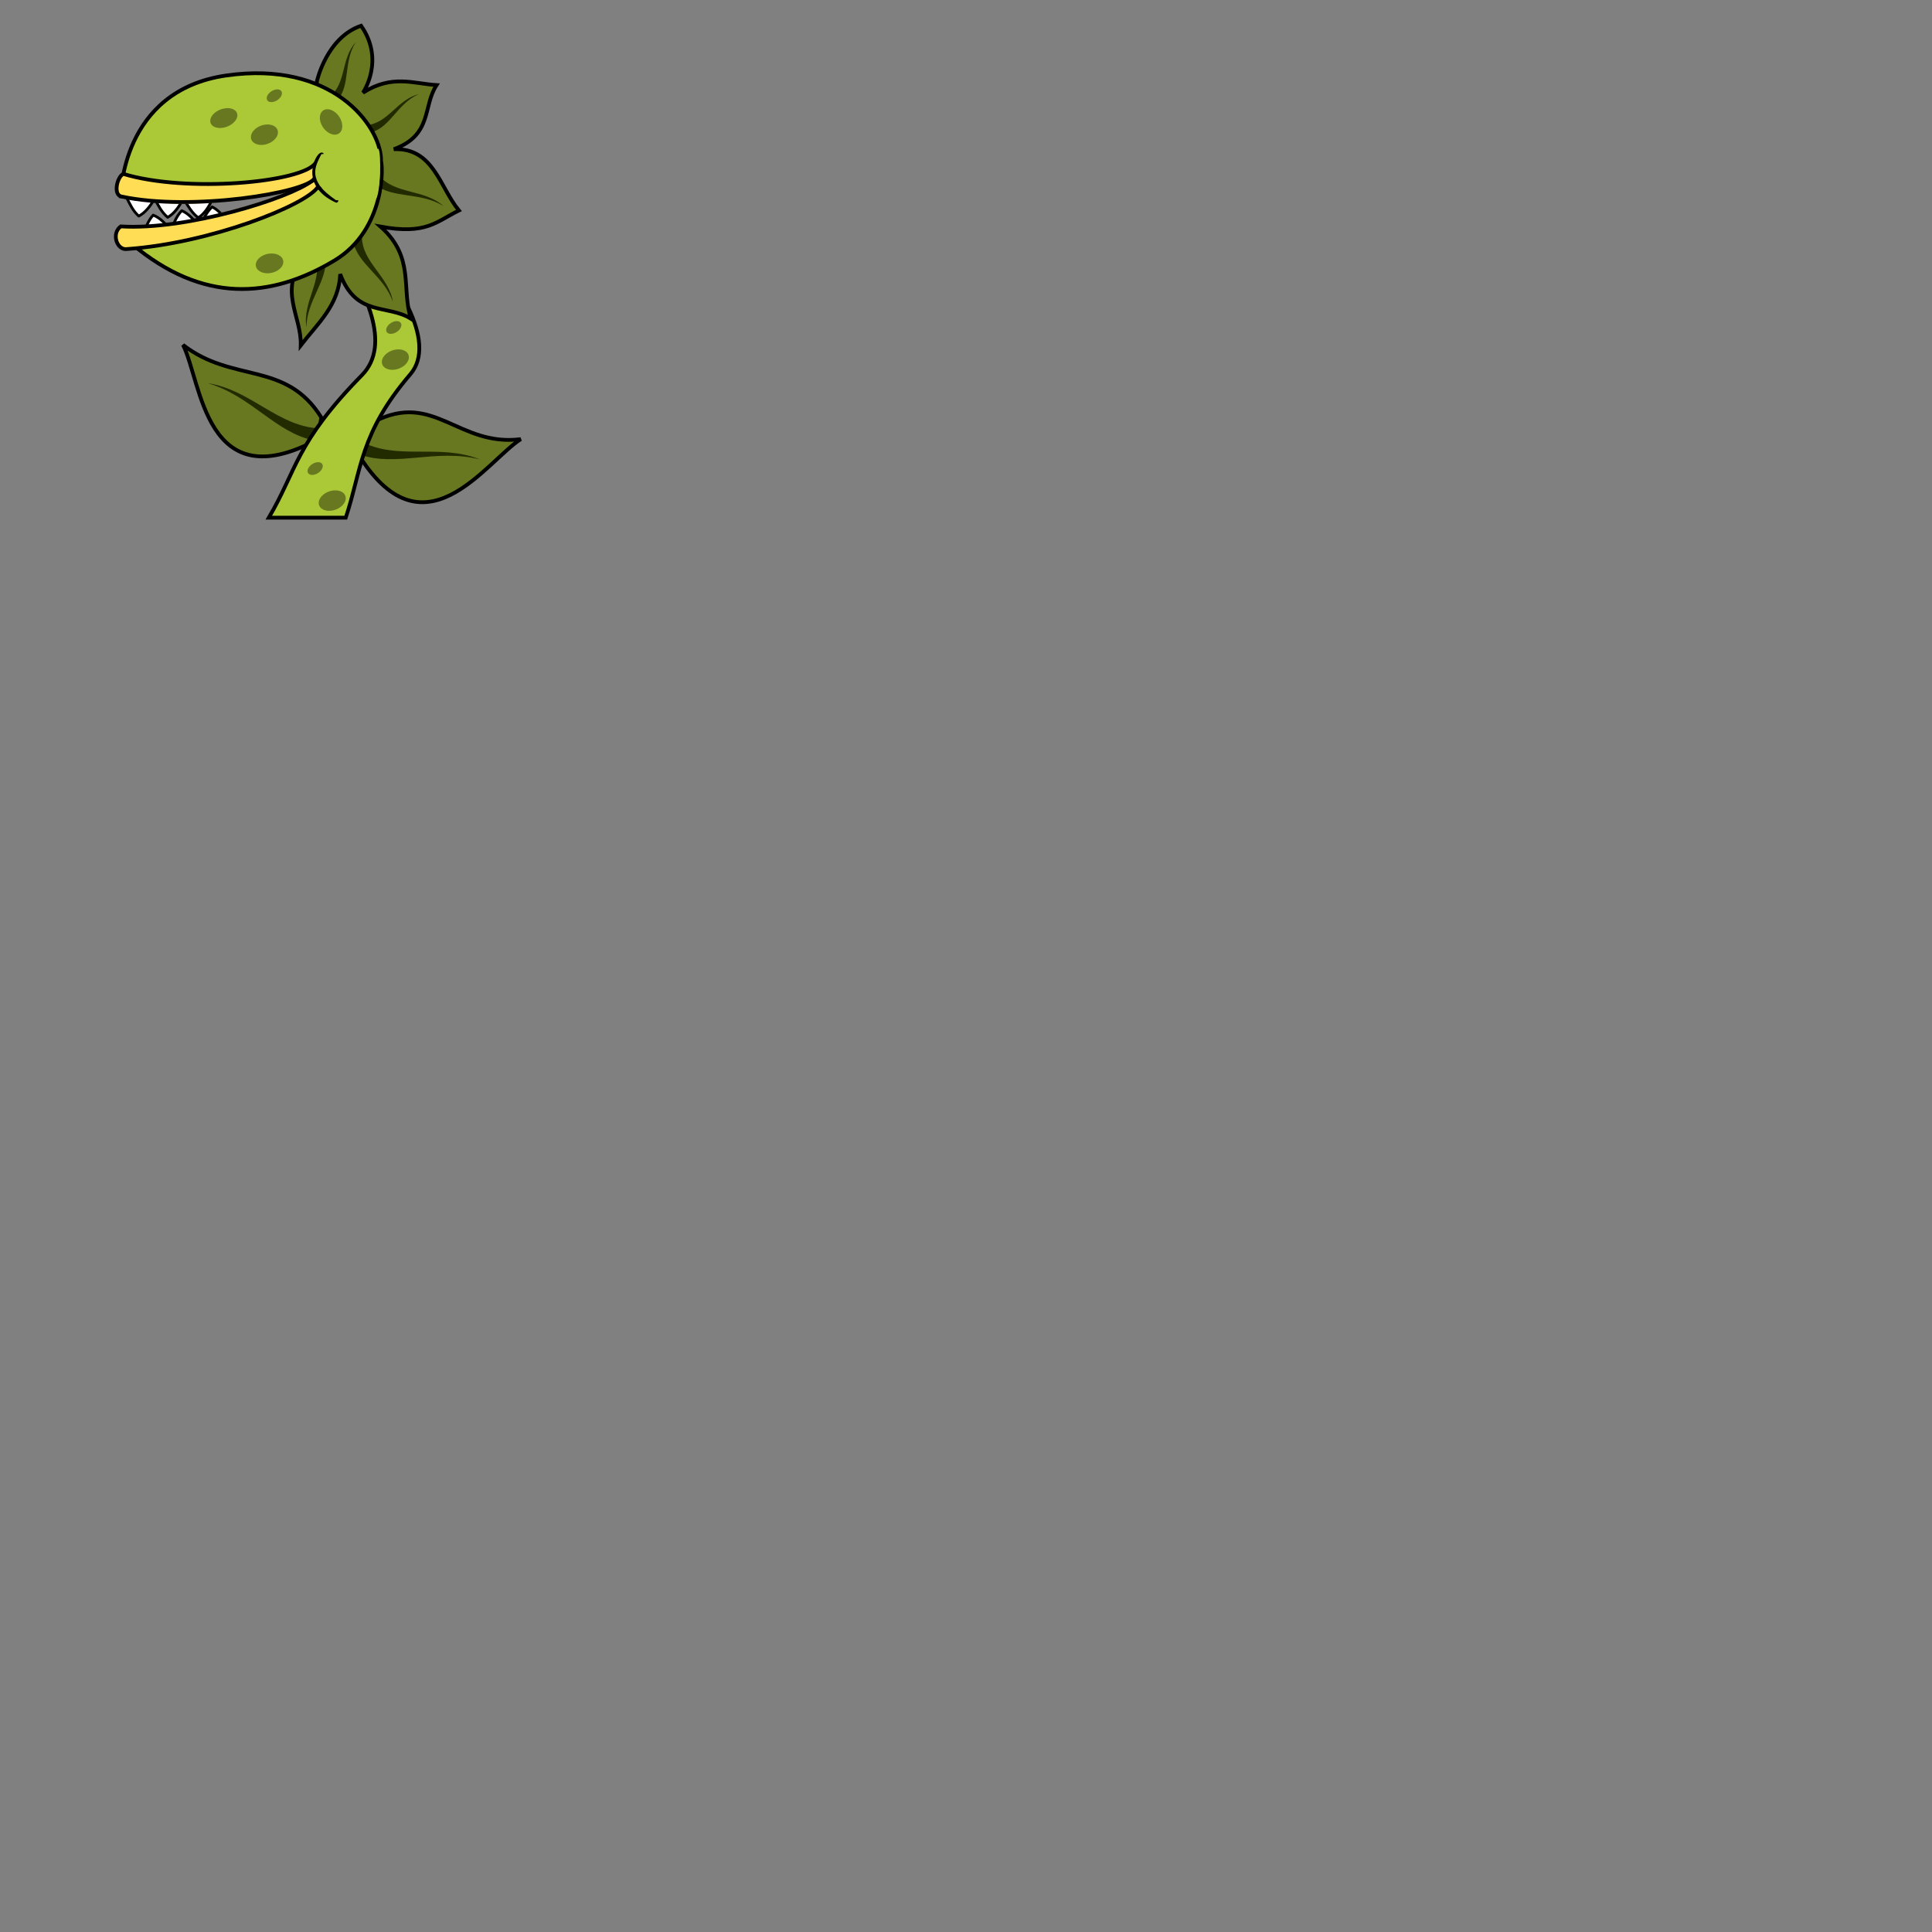 <?xml version="1.0" encoding="UTF-8" standalone="no"?>
<!-- Created with Inkscape (http://www.inkscape.org/) -->

<svg
   xmlns:dc="http://purl.org/dc/elements/1.1/"
   xmlns:cc="http://creativecommons.org/ns#"
   xmlns:rdf="http://www.w3.org/1999/02/22-rdf-syntax-ns#"
   xmlns:svg="http://www.w3.org/2000/svg"
   xmlns="http://www.w3.org/2000/svg"
   xmlns:xlink="http://www.w3.org/1999/xlink"
   xmlns:sodipodi="http://sodipodi.sourceforge.net/DTD/sodipodi-0.dtd"
   xmlns:inkscape="http://www.inkscape.org/namespaces/inkscape"
   width="1024"
   height="1024"
   viewBox="0 0 1024 1024"
   id="svg4478"
   version="1.1"
   inkscape:version="0.92.4 (5da689c313, 2019-01-14)"
   sodipodi:docname="Splitter.svg">
  <rect x="0" y="0" width="1024" height="1024" fill="#808080" stroke="none"/>
  <defs
     id="defs4480" />
  <sodipodi:namedview
     id="base"
     pagecolor="#ffffff"
     bordercolor="#666666"
     borderopacity="1.0"
     inkscape:pageopacity="0.0"
     inkscape:pageshadow="2"
     inkscape:zoom="2.8090922"
     inkscape:cx="73.919129"
     inkscape:cy="867.6342"
     inkscape:document-units="px"
     inkscape:current-layer="layer1"
     showgrid="true"
     units="px"
     objecttolerance="2"
     guidetolerance="2"
     inkscape:window-width="1920"
     inkscape:window-height="1147"
     inkscape:window-x="-8"
     inkscape:window-y="1072"
     inkscape:window-maximized="1"
     showguides="false"
     inkscape:snap-others="false"
     inkscape:object-nodes="false"
     inkscape:snap-nodes="false">
    <inkscape:grid
       type="xygrid"
       id="grid4486"
       empspacing="8" />
  </sodipodi:namedview>
  <g
     inkscape:label="Layer 1"
     inkscape:groupmode="layer"
     id="layer1"
     transform="translate(0,-28.362)"
     style="display:inline">
    <g
       id="g1144"
       transform="rotate(30.683,190.53,261.631)">
      <g
         id="g1154"
         transform="translate(-26.343,11.748)">
        <path
           style="fill:#677821;fill-opacity:1;fill-rule:evenodd;stroke:#000000;stroke-width:2;stroke-linecap:butt;stroke-linejoin:miter;stroke-miterlimit:4;stroke-dasharray:none;stroke-opacity:1"
           d="m 218.576,237.508 c 18.863,-30.242 45.212,-11.2 71.553,-31.683 -9.946,19.852 -11.615,82.059 -71.197,50.194 z"
           id="path1119"
           inkscape:connector-curvature="0"
           sodipodi:nodetypes="cccc" />
        <path
           style="display:inline;fill:#222b00;fill-rule:evenodd;stroke:none;stroke-width:1.767px;stroke-linecap:butt;stroke-linejoin:miter;stroke-opacity:1"
           d="m 217.146,250.106 3.59,6.298 c 20.126,-3.815 33.095,-23.504 56.305,-30.295 -23.133,3.54 -37.299,23.305 -59.894,23.997 z"
           id="path1088-8"
           inkscape:connector-curvature="0"
           sodipodi:nodetypes="cccc" />
      </g>
    </g>
    <g
       id="g1150"
       transform="matrix(-1,0,0,1,387.134,5.34)">
      <path
         style="fill:#677821;fill-opacity:1;fill-rule:evenodd;stroke:#000000;stroke-width:2;stroke-linecap:butt;stroke-linejoin:miter;stroke-miterlimit:4;stroke-dasharray:none;stroke-opacity:1"
         d="m 216.814,244.305 c 18.863,-30.242 46.974,-17.997 73.315,-38.479 -9.946,19.852 -11.615,82.059 -71.197,50.194 z"
         id="path1146"
         inkscape:connector-curvature="0"
         sodipodi:nodetypes="cccc" />
      <path
         style="display:inline;fill:#222b00;fill-rule:evenodd;stroke:none;stroke-width:1.767px;stroke-linecap:butt;stroke-linejoin:miter;stroke-opacity:1"
         d="m 217.146,250.106 3.59,6.298 c 20.126,-3.815 33.095,-23.504 56.305,-30.295 -23.133,3.54 -37.299,23.305 -59.894,23.997 z"
         id="path1148"
         inkscape:connector-curvature="0"
         sodipodi:nodetypes="cccc" />
    </g>
    <g
       id="g1117">
      <path
         sodipodi:nodetypes="csccscc"
         inkscape:connector-curvature="0"
         id="path1102"
         d="m 180.735,161.774 c 12.438,20.723 27.208,49.021 11.076,65.447 -35.155,35.796 -34.505,50.344 -49.337,75.516 h 40.779 c 8.483,-25.34 7.34,-44.642 34.234,-76.02 14.825,-17.296 -7.807,-51.615 -28.696,-73.502 z"
         style="fill:#abc837;fill-opacity:1;fill-rule:evenodd;stroke:#000000;stroke-width:2;stroke-linecap:butt;stroke-linejoin:miter;stroke-opacity:1;stroke-miterlimit:4;stroke-dasharray:none" />
      <ellipse
         style="opacity:1;fill:#677821;fill-opacity:1;stroke:none;stroke-width:2.412;stroke-linecap:round;stroke-linejoin:round;stroke-miterlimit:4;stroke-dasharray:none;stroke-dashoffset:0;stroke-opacity:1;paint-order:fill markers stroke"
         id="ellipse1104"
         cx="225.871"
         cy="251.078"
         rx="7.23"
         ry="5.345"
         transform="matrix(0.99,-0.14,-0.056,0.998,0,0)"
         inkscape:transform-center-x="0.24917305"
         inkscape:transform-center-y="0.035722545" />
      <ellipse
         transform="matrix(0.898,-0.44,0.29,0.957,0,0)"
         style="opacity:1;fill:#677821;fill-opacity:1;stroke:none;stroke-width:1.385;stroke-linecap:round;stroke-linejoin:round;stroke-miterlimit:4;stroke-dasharray:none;stroke-dashoffset:0;stroke-opacity:1;paint-order:fill markers stroke"
         id="ellipse1106"
         cx="143.036"
         cy="276.772"
         rx="4.401"
         ry="2.893" />
      <ellipse
         ry="2.893"
         rx="4.401"
         cy="326.225"
         cx="80.668"
         id="ellipse1108"
         style="opacity:1;fill:#677821;fill-opacity:1;stroke:none;stroke-width:1.385;stroke-linecap:round;stroke-linejoin:round;stroke-miterlimit:4;stroke-dasharray:none;stroke-dashoffset:0;stroke-opacity:1;paint-order:fill markers stroke"
         transform="matrix(0.898,-0.44,0.29,0.957,0,0)" />
      <ellipse
         inkscape:transform-center-y="0.035722545"
         inkscape:transform-center-x="0.24917305"
         transform="matrix(0.99,-0.14,-0.056,0.998,0,0)"
         ry="5.345"
         rx="7.23"
         cy="321.775"
         cx="196.072"
         id="ellipse1110"
         style="opacity:1;fill:#677821;fill-opacity:1;stroke:none;stroke-width:2.412;stroke-linecap:round;stroke-linejoin:round;stroke-miterlimit:4;stroke-dasharray:none;stroke-dashoffset:0;stroke-opacity:1;paint-order:fill markers stroke" />
    </g>
    <g
       id="g1100">
      <path
         sodipodi:nodetypes="cccccccccccc"
         inkscape:connector-curvature="0"
         id="path1072"
         d="m 167.967,71.448 c 0,0 5.034,-23.158 23.41,-29.451 12.838,18.376 1.007,35.493 1.007,35.493 15.499,-9.82 26.629,-4.786 39.017,-4.028 -7.445,11.358 -2.026,26.391 -22.655,33.982 21.048,-0.852 24.271,20.082 34.486,32.472 -12.083,5.932 -17.258,12.991 -41.534,8.559 18.307,16.278 10.875,32.556 16.11,48.834 -12.512,-7.848 -28.903,-0.83 -37.506,-23.662 -0.631,16.484 -12.074,26.314 -20.893,37.758 0.51,-15.803 -12.544,-29.346 2.517,-47.575 z"
         style="fill:#677821;fill-rule:evenodd;stroke:#000000;stroke-width:2;stroke-linecap:butt;stroke-linejoin:miter;stroke-miterlimit:4;stroke-dasharray:none;stroke-opacity:1" />
      <path
         sodipodi:nodetypes="cccc"
         inkscape:connector-curvature="0"
         id="path1084"
         d="m 174.694,79.713 4.405,1.51 c 6.616,-7.945 2.915,-20.292 9.44,-30.458 -7.994,8.778 -4.758,21.534 -13.845,28.948 z"
         style="fill:#222b00;fill-rule:evenodd;stroke:none;stroke-width:1px;stroke-linecap:butt;stroke-linejoin:miter;stroke-opacity:1" />
      <path
         style="fill:#222b00;fill-rule:evenodd;stroke:none;stroke-width:1px;stroke-linecap:butt;stroke-linejoin:miter;stroke-opacity:1"
         d="m 194.3,94.714 2.828,3.7 c 9.912,-2.941 13.682,-15.267 24.749,-20.107 -11.521,2.869 -15.904,15.279 -27.577,16.406 z"
         id="path1086"
         inkscape:connector-curvature="0"
         sodipodi:nodetypes="cccc" />
      <path
         sodipodi:nodetypes="cccc"
         inkscape:connector-curvature="0"
         id="path1088"
         d="m 200.664,121.179 -1.948,4.933 c 9.369,7.692 24.34,3.854 36.385,11.504 -10.33,-9.272 -25.781,-5.97 -34.437,-16.437 z"
         style="fill:#222b00;fill-rule:evenodd;stroke:none;stroke-width:1.166px;stroke-linecap:butt;stroke-linejoin:miter;stroke-opacity:1" />
      <path
         style="fill:#222b00;fill-rule:evenodd;stroke:none;stroke-width:1.166px;stroke-linecap:butt;stroke-linejoin:miter;stroke-opacity:1"
         d="m 191.836,153.944 -4.619,2.608 c 2.44,11.873 16.49,18.314 21.036,31.839 -2.193,-13.706 -16.279,-20.864 -16.417,-34.447 z"
         id="path1090"
         inkscape:connector-curvature="0"
         sodipodi:nodetypes="cccc" />
      <path
         sodipodi:nodetypes="cccc"
         inkscape:connector-curvature="0"
         id="path1092"
         d="m 167.262,164.039 5.201,1.038 c 1.383,12.042 -9.959,22.542 -10.062,36.81 -2.189,-13.707 8.963,-24.899 4.86,-37.848 z"
         style="fill:#222b00;fill-rule:evenodd;stroke:none;stroke-width:1.166px;stroke-linecap:butt;stroke-linejoin:miter;stroke-opacity:1" />
    </g>
    <path
       sodipodi:type="star"
       style="opacity:1;fill:none;fill-opacity:1;stroke:none;stroke-width:2;stroke-linecap:round;stroke-linejoin:bevel;stroke-miterlimit:4;stroke-dasharray:none;stroke-dashoffset:0;stroke-opacity:1;paint-order:fill markers stroke"
       id="path1026"
       sodipodi:sides="3"
       sodipodi:cx="41.828461"
       sodipodi:cy="134.27197"
       sodipodi:r1="20.497087"
       sodipodi:r2="10.248544"
       sodipodi:arg1="1.1693253"
       sodipodi:arg2="2.2165228"
       inkscape:flatsided="false"
       inkscape:rounded="0"
       inkscape:randomized="0"
       d="M 49.838,153.139 35.661,142.457 21.484,131.775 l 16.34,-6.937 16.34,-6.937 -2.163,17.619 z"
       inkscape:transform-center-x="4.0048525"
       inkscape:transform-center-y="1.2485223" />
    <g
       id="g1164"
       inkscape:transform-center-x="38.45315"
       inkscape:transform-center-y="24.692069">
      <path
         sodipodi:nodetypes="ccsc"
         inkscape:connector-curvature="0"
         id="path1012"
         d="m 69.978,157.747 c 57.238,-8.191 101.026,-31.199 131.546,-45.432 1.957,2.745 2.932,37.794 -24.238,54.108 -33.762,20.273 -69.795,22.797 -107.308,-8.676 z"
         style="fill:#abc837;fill-opacity:1;fill-rule:evenodd;stroke:#000000;stroke-width:2;stroke-linecap:butt;stroke-linejoin:miter;stroke-miterlimit:4;stroke-dasharray:none;stroke-opacity:1" />
      <g
         transform="translate(0.921,0.128)"
         id="g1048">
        <path
           sodipodi:nodetypes="cccc"
           inkscape:connector-curvature="0"
           id="path1039"
           d="m 89.518,150.287 c -2.635,-3.4 -5.439,-6.53 -9.255,-8.038 -2.75,2.965 -4.037,6.953 -5.474,10.835 4.91,-0.932 9.819,-1.865 14.729,-2.797 z"
           inkscape:transform-center-y="-0.87352387"
           inkscape:transform-center-x="-0.63007144"
           style="opacity:1;fill:#ffffff;fill-opacity:1;stroke:#000000;stroke-width:1.438;stroke-linecap:round;stroke-linejoin:round;stroke-miterlimit:4;stroke-dasharray:none;stroke-dashoffset:0;stroke-opacity:1;paint-order:fill markers stroke" />
        <path
           style="opacity:1;fill:#ffffff;fill-opacity:1;stroke:#000000;stroke-width:1.438;stroke-linecap:round;stroke-linejoin:round;stroke-miterlimit:4;stroke-dasharray:none;stroke-dashoffset:0;stroke-opacity:1;paint-order:fill markers stroke"
           inkscape:transform-center-x="-0.52464544"
           inkscape:transform-center-y="-1.0065639"
           d="m 104.407,148.239 c -2.52,-3.486 -5.218,-6.708 -8.981,-8.343 -2.848,2.871 -4.267,6.814 -5.833,10.646 4.938,-0.768 9.876,-1.536 14.814,-2.303 z"
           id="path1041"
           inkscape:connector-curvature="0"
           sodipodi:nodetypes="cccc" />
        <path
           sodipodi:nodetypes="cccc"
           inkscape:connector-curvature="0"
           id="path1043"
           d="m 120.038,146.711 c -2.327,-3.619 -4.845,-6.983 -8.513,-8.82 -3,2.712 -4.632,6.571 -6.405,10.312 4.973,-0.497 9.945,-0.995 14.918,-1.492 z"
           inkscape:transform-center-y="-1.2213139"
           inkscape:transform-center-x="-0.35129844"
           style="opacity:1;fill:#ffffff;fill-opacity:1;stroke:#000000;stroke-width:1.438;stroke-linecap:round;stroke-linejoin:round;stroke-miterlimit:4;stroke-dasharray:none;stroke-dashoffset:0;stroke-opacity:1;paint-order:fill markers stroke" />
      </g>
      <path
         style="fill:#ffdd55;fill-rule:evenodd;stroke:none;stroke-width:1px;stroke-linecap:butt;stroke-linejoin:miter;stroke-opacity:1"
         d="m 64,148.362 c 33.636,0.629 83.051,-13.549 102.148,-24.857 7.889,5.137 1.583,3.703 1.583,3.703 1.681,6.148 -64.282,33.316 -101.22,33.223 C 62.033,160.837 60,150.362 64,148.362 Z"
         id="path1016"
         inkscape:connector-curvature="0"
         sodipodi:nodetypes="ccccc" />
      <path
         sodipodi:nodetypes="cccc"
         inkscape:connector-curvature="0"
         id="path1022"
         d="m 168.452,127.467 c -6.201,9.587 -56.638,29.734 -101.038,32.884 -5.401,0.908 -8.584,-8.201 -3.413,-11.988 34.917,2.161 89.26,-14.806 101.321,-24.064"
         style="fill:none;fill-rule:evenodd;stroke:#000000;stroke-width:1.983;stroke-linecap:round;stroke-linejoin:miter;stroke-miterlimit:4;stroke-dasharray:none;stroke-opacity:1" />
      <ellipse
         style="opacity:1;fill:#677821;fill-opacity:1;stroke:none;stroke-width:2.412;stroke-linecap:round;stroke-linejoin:round;stroke-miterlimit:4;stroke-dasharray:none;stroke-dashoffset:0;stroke-opacity:1;paint-order:fill markers stroke"
         id="ellipse1061"
         cx="174.946"
         cy="172.466"
         rx="7.23"
         ry="5.345"
         transform="matrix(1,-0.009,-0.186,0.983,0,0)"
         inkscape:transform-center-x="0.25169815"
         inkscape:transform-center-y="0.0028436374" />
    </g>
    <g
       id="g1178"
       inkscape:transform-center-x="37.209165"
       inkscape:transform-center-y="-13.031886">
      <path
         sodipodi:nodetypes="csscc"
         inkscape:connector-curvature="0"
         id="path1010"
         d="m 64,132.362 c 0,0 0,-56 56,-64 56,-8 81.166,26.223 81.958,44.094 0.062,1.402 -1.958,3.906 -1.958,3.906 -35.322,9.144 -72,16 -136,16 z"
         style="fill:#abc837;fill-rule:evenodd;stroke:#000000;stroke-width:2;stroke-linecap:butt;stroke-linejoin:miter;stroke-miterlimit:4;stroke-dasharray:none;stroke-opacity:1" />
      <g
         transform="rotate(-6.379,68.482,145.001)"
         id="g1053">
        <path
           style="opacity:1;fill:#ffffff;fill-opacity:1;stroke:#000000;stroke-width:1.438;stroke-linecap:round;stroke-linejoin:round;stroke-miterlimit:4;stroke-dasharray:none;stroke-dashoffset:0;stroke-opacity:1;paint-order:fill markers stroke"
           inkscape:transform-center-x="-0.63007144"
           inkscape:transform-center-y="0.8735258"
           d="m 83.021,135.437 c -2.635,3.4 -5.439,6.53 -9.255,8.038 -2.75,-2.965 -4.037,-6.953 -5.474,-10.835 4.91,0.932 9.819,1.865 14.729,2.797 z"
           id="path1032"
           inkscape:connector-curvature="0"
           sodipodi:nodetypes="cccc" />
        <path
           sodipodi:nodetypes="cccc"
           inkscape:connector-curvature="0"
           id="path1035"
           d="m 97.91,137.485 c -2.52,3.486 -5.218,6.708 -8.981,8.343 -2.848,-2.871 -4.267,-6.814 -5.833,-10.646 4.938,0.768 9.876,1.536 14.814,2.303 z"
           inkscape:transform-center-y="1.0065658"
           inkscape:transform-center-x="-0.52464544"
           style="opacity:1;fill:#ffffff;fill-opacity:1;stroke:#000000;stroke-width:1.438;stroke-linecap:round;stroke-linejoin:round;stroke-miterlimit:4;stroke-dasharray:none;stroke-dashoffset:0;stroke-opacity:1;paint-order:fill markers stroke" />
        <path
           style="opacity:1;fill:#ffffff;fill-opacity:1;stroke:#000000;stroke-width:1.438;stroke-linecap:round;stroke-linejoin:round;stroke-miterlimit:4;stroke-dasharray:none;stroke-dashoffset:0;stroke-opacity:1;paint-order:fill markers stroke"
           inkscape:transform-center-x="-0.35129844"
           inkscape:transform-center-y="1.2213158"
           d="m 113.541,139.013 c -2.327,3.619 -4.845,6.983 -8.513,8.82 -3,-2.712 -4.632,-6.571 -6.405,-10.312 4.973,0.497 9.945,0.995 14.918,1.492 z"
           id="path1037"
           inkscape:connector-curvature="0"
           sodipodi:nodetypes="cccc" />
      </g>
      <g
         id="g1065">
        <path
           style="fill:#ffdd55;fill-rule:evenodd;stroke:none;stroke-width:1px;stroke-linecap:butt;stroke-linejoin:miter;stroke-opacity:1"
           d="m 66,120.362 c 31.237,9.168 85.896,7.621 102,-7 l -1,10 c -12.758,8.027 -65.934,18.825 -103.566,9.212 C 59.067,131.501 62.754,121.856 66,120.362 Z"
           id="path1014"
           inkscape:connector-curvature="0"
           sodipodi:nodetypes="ccccc" />
        <path
           sodipodi:nodetypes="cccc"
           inkscape:connector-curvature="0"
           id="path1024"
           d="m 166.678,122.852 c -4.001,7.688 -65.485,17.648 -102.444,9.634 -4.367,-1.073 -2.113,-10.463 1.133,-11.957 33.182,10.148 95.051,4.656 101.99,-5.904"
           style="fill:none;fill-rule:evenodd;stroke:#000000;stroke-width:2;stroke-linecap:round;stroke-linejoin:miter;stroke-miterlimit:4;stroke-dasharray:none;stroke-opacity:1" />
      </g>
      <ellipse
         inkscape:transform-center-y="0.035722545"
         inkscape:transform-center-x="0.24917305"
         transform="matrix(0.99,-0.14,-0.056,0.998,0,0)"
         ry="5.345"
         rx="7.23"
         cy="120.774"
         cx="148.398"
         id="path1055"
         style="opacity:1;fill:#677821;fill-opacity:1;stroke:none;stroke-width:2.412;stroke-linecap:round;stroke-linejoin:round;stroke-miterlimit:4;stroke-dasharray:none;stroke-dashoffset:0;stroke-opacity:1;paint-order:fill markers stroke" />
      <ellipse
         transform="matrix(-0.981,0.194,0.015,-1,0,0)"
         style="opacity:1;fill:#677821;fill-opacity:1;stroke:none;stroke-width:2.365;stroke-linecap:round;stroke-linejoin:round;stroke-miterlimit:4;stroke-dasharray:none;stroke-dashoffset:0;stroke-opacity:1;paint-order:fill markers stroke"
         id="ellipse1057"
         cx="-122.672"
         cy="-114.738"
         rx="7.322"
         ry="5.074" />
      <ellipse
         ry="2.893"
         rx="4.401"
         cy="136.796"
         cx="117.736"
         id="ellipse1059"
         style="opacity:1;fill:#677821;fill-opacity:1;stroke:none;stroke-width:1.385;stroke-linecap:round;stroke-linejoin:round;stroke-miterlimit:4;stroke-dasharray:none;stroke-dashoffset:0;stroke-opacity:1;paint-order:fill markers stroke"
         transform="matrix(0.898,-0.44,0.29,0.957,0,0)" />
      <ellipse
         inkscape:transform-center-y="-0.23119632"
         inkscape:transform-center-x="0.09953632"
         transform="matrix(0.394,0.919,-0.978,0.207,0,0)"
         ry="5.345"
         rx="7.23"
         cy="-127.118"
         cx="129.831"
         id="ellipse1070"
         style="opacity:1;fill:#677821;fill-opacity:1;stroke:none;stroke-width:2.412;stroke-linecap:round;stroke-linejoin:round;stroke-miterlimit:4;stroke-dasharray:none;stroke-dashoffset:0;stroke-opacity:1;paint-order:fill markers stroke" />
    </g>
    <g
       id="g1182"
       inkscape:export-filename="C:\Users\fruit\Documents\DBProjects\Spitter\library\cap.png"
       inkscape:export-xdpi="96"
       inkscape:export-ydpi="96">
      <path
         sodipodi:nodetypes="cc"
         inkscape:connector-curvature="0"
         id="path1020"
         d="m 170.605,110.213 c -1.881,-0.59 -11.505,15.727 7.677,24.543"
         style="fill:none;fill-rule:evenodd;stroke:#000000;stroke-width:2;stroke-linecap:round;stroke-linejoin:bevel;stroke-miterlimit:4;stroke-dasharray:none;stroke-opacity:1;paint-order:fill markers stroke" />
      <path
         sodipodi:nodetypes="ccccc"
         inkscape:connector-curvature="0"
         id="path1018"
         d="m 170.317,110.072 30.25,-2.842 c 1.712,2.53 1.007,23.781 -1.282,26.576 l -21.165,0.683 c -15.787,-10.776 -10.98,-17.887 -7.803,-24.417 z"
         style="fill:#abc837;fill-opacity:1;fill-rule:evenodd;stroke:none;stroke-width:1px;stroke-linecap:butt;stroke-linejoin:miter;stroke-opacity:1" />
    </g>
  </g>
  <g
     inkscape:groupmode="layer"
     id="layer2"
     inkscape:label="Grid"
     style="display:none"
     sodipodi:insensitive="true">
    <g
       style="display:inline"
       id="g6483">
      <g
         id="g6417">
        <rect
           style="display:inline;opacity:1;fill:none;fill-opacity:1;stroke:#d6d6d6;stroke-width:0.985;stroke-linecap:round;stroke-miterlimit:1;stroke-dasharray:0.985, 2.954;stroke-dashoffset:0;stroke-opacity:1;shape-rendering:crispEdges"
           id="rect6651"
           width="63.015"
           height="63.015"
           x="960.492"
           y="-63.508"
           inkscape:label="#rect5602"
           transform="rotate(90)"
           inkscape:tile-cx="32.000002"
           inkscape:tile-cy="992"
           inkscape:tile-w="64"
           inkscape:tile-h="64"
           inkscape:tile-x0="1.7881394e-06"
           inkscape:tile-y0="960" />
        <use
           x="0"
           y="0"
           xlink:href="#rect6651"
           id="use6369"
           transform="translate(64)"
           width="100%"
           height="100%" />
        <use
           x="0"
           y="0"
           xlink:href="#rect6651"
           id="use6371"
           transform="translate(128)"
           width="100%"
           height="100%" />
        <use
           x="0"
           y="0"
           xlink:href="#rect6651"
           id="use6373"
           transform="translate(192)"
           width="100%"
           height="100%" />
        <use
           x="0"
           y="0"
           xlink:href="#rect6651"
           id="use6375"
           transform="translate(256)"
           width="100%"
           height="100%" />
        <use
           x="0"
           y="0"
           xlink:href="#rect6651"
           id="use6377"
           transform="translate(320)"
           width="100%"
           height="100%" />
        <use
           x="0"
           y="0"
           xlink:href="#rect6651"
           id="use6379"
           transform="translate(384)"
           width="100%"
           height="100%" />
        <use
           x="0"
           y="0"
           xlink:href="#rect6651"
           id="use6381"
           transform="translate(448)"
           width="100%"
           height="100%" />
        <use
           x="0"
           y="0"
           xlink:href="#rect6651"
           id="use6383"
           transform="translate(512)"
           width="100%"
           height="100%" />
        <use
           x="0"
           y="0"
           xlink:href="#rect6651"
           id="use6385"
           transform="translate(576)"
           width="100%"
           height="100%" />
        <use
           x="0"
           y="0"
           xlink:href="#rect6651"
           id="use6387"
           transform="translate(704,-2.0265579e-6)"
           width="100%"
           height="100%" />
        <use
           x="0"
           y="0"
           xlink:href="#rect6651"
           id="use6389"
           transform="translate(768)"
           width="100%"
           height="100%" />
        <use
           x="0"
           y="0"
           xlink:href="#rect6651"
           id="use6391"
           transform="translate(640)"
           width="100%"
           height="100%" />
        <use
           x="0"
           y="0"
           xlink:href="#rect6651"
           id="use6393"
           transform="translate(832)"
           width="100%"
           height="100%" />
        <use
           x="0"
           y="0"
           xlink:href="#rect6651"
           id="use6397"
           transform="translate(960)"
           width="100%"
           height="100%" />
        <use
           x="0"
           y="0"
           xlink:href="#rect6651"
           id="use6399"
           transform="translate(896)"
           width="100%"
           height="100%" />
      </g>
      <use
         height="100%"
         width="100%"
         transform="translate(0,-64)"
         id="use6419"
         xlink:href="#g6417"
         y="0"
         x="0" />
      <use
         height="100%"
         width="100%"
         transform="translate(0,-128)"
         id="use6423"
         xlink:href="#g6417"
         y="0"
         x="0" />
      <use
         height="100%"
         width="100%"
         transform="translate(0,-192)"
         id="use6425"
         xlink:href="#g6417"
         y="0"
         x="0" />
      <use
         height="100%"
         width="100%"
         transform="translate(0,-256)"
         id="use6427"
         xlink:href="#g6417"
         y="0"
         x="0" />
      <use
         height="100%"
         width="100%"
         transform="translate(0,-320)"
         id="use6429"
         xlink:href="#g6417"
         y="0"
         x="0" />
      <use
         height="100%"
         width="100%"
         transform="translate(0,-384)"
         id="use6431"
         xlink:href="#g6417"
         y="0"
         x="0" />
      <use
         height="100%"
         width="100%"
         transform="translate(0,-448)"
         id="use6433"
         xlink:href="#g6417"
         y="0"
         x="0" />
      <use
         height="100%"
         width="100%"
         transform="translate(0,-512)"
         id="use6435"
         xlink:href="#g6417"
         y="0"
         x="0" />
      <use
         height="100%"
         width="100%"
         transform="translate(0,-576)"
         id="use6437"
         xlink:href="#g6417"
         y="0"
         x="0" />
      <use
         height="100%"
         width="100%"
         transform="translate(0,-640)"
         id="use6439"
         xlink:href="#g6417"
         y="0"
         x="0" />
      <use
         height="100%"
         width="100%"
         transform="translate(0,-704)"
         id="use6441"
         xlink:href="#g6417"
         y="0"
         x="0" />
      <use
         height="100%"
         width="100%"
         transform="translate(0,-768)"
         id="use6443"
         xlink:href="#g6417"
         y="0"
         x="0" />
      <use
         height="100%"
         width="100%"
         transform="translate(0,-832)"
         id="use6445"
         xlink:href="#g6417"
         y="0"
         x="0" />
      <use
         height="100%"
         width="100%"
         transform="translate(0,-896)"
         id="use6447"
         xlink:href="#g6417"
         y="0"
         x="0" />
      <use
         height="100%"
         width="100%"
         transform="translate(0,-960)"
         id="use6449"
         xlink:href="#g6417"
         y="0"
         x="0" />
    </g>
  </g>
</svg>

